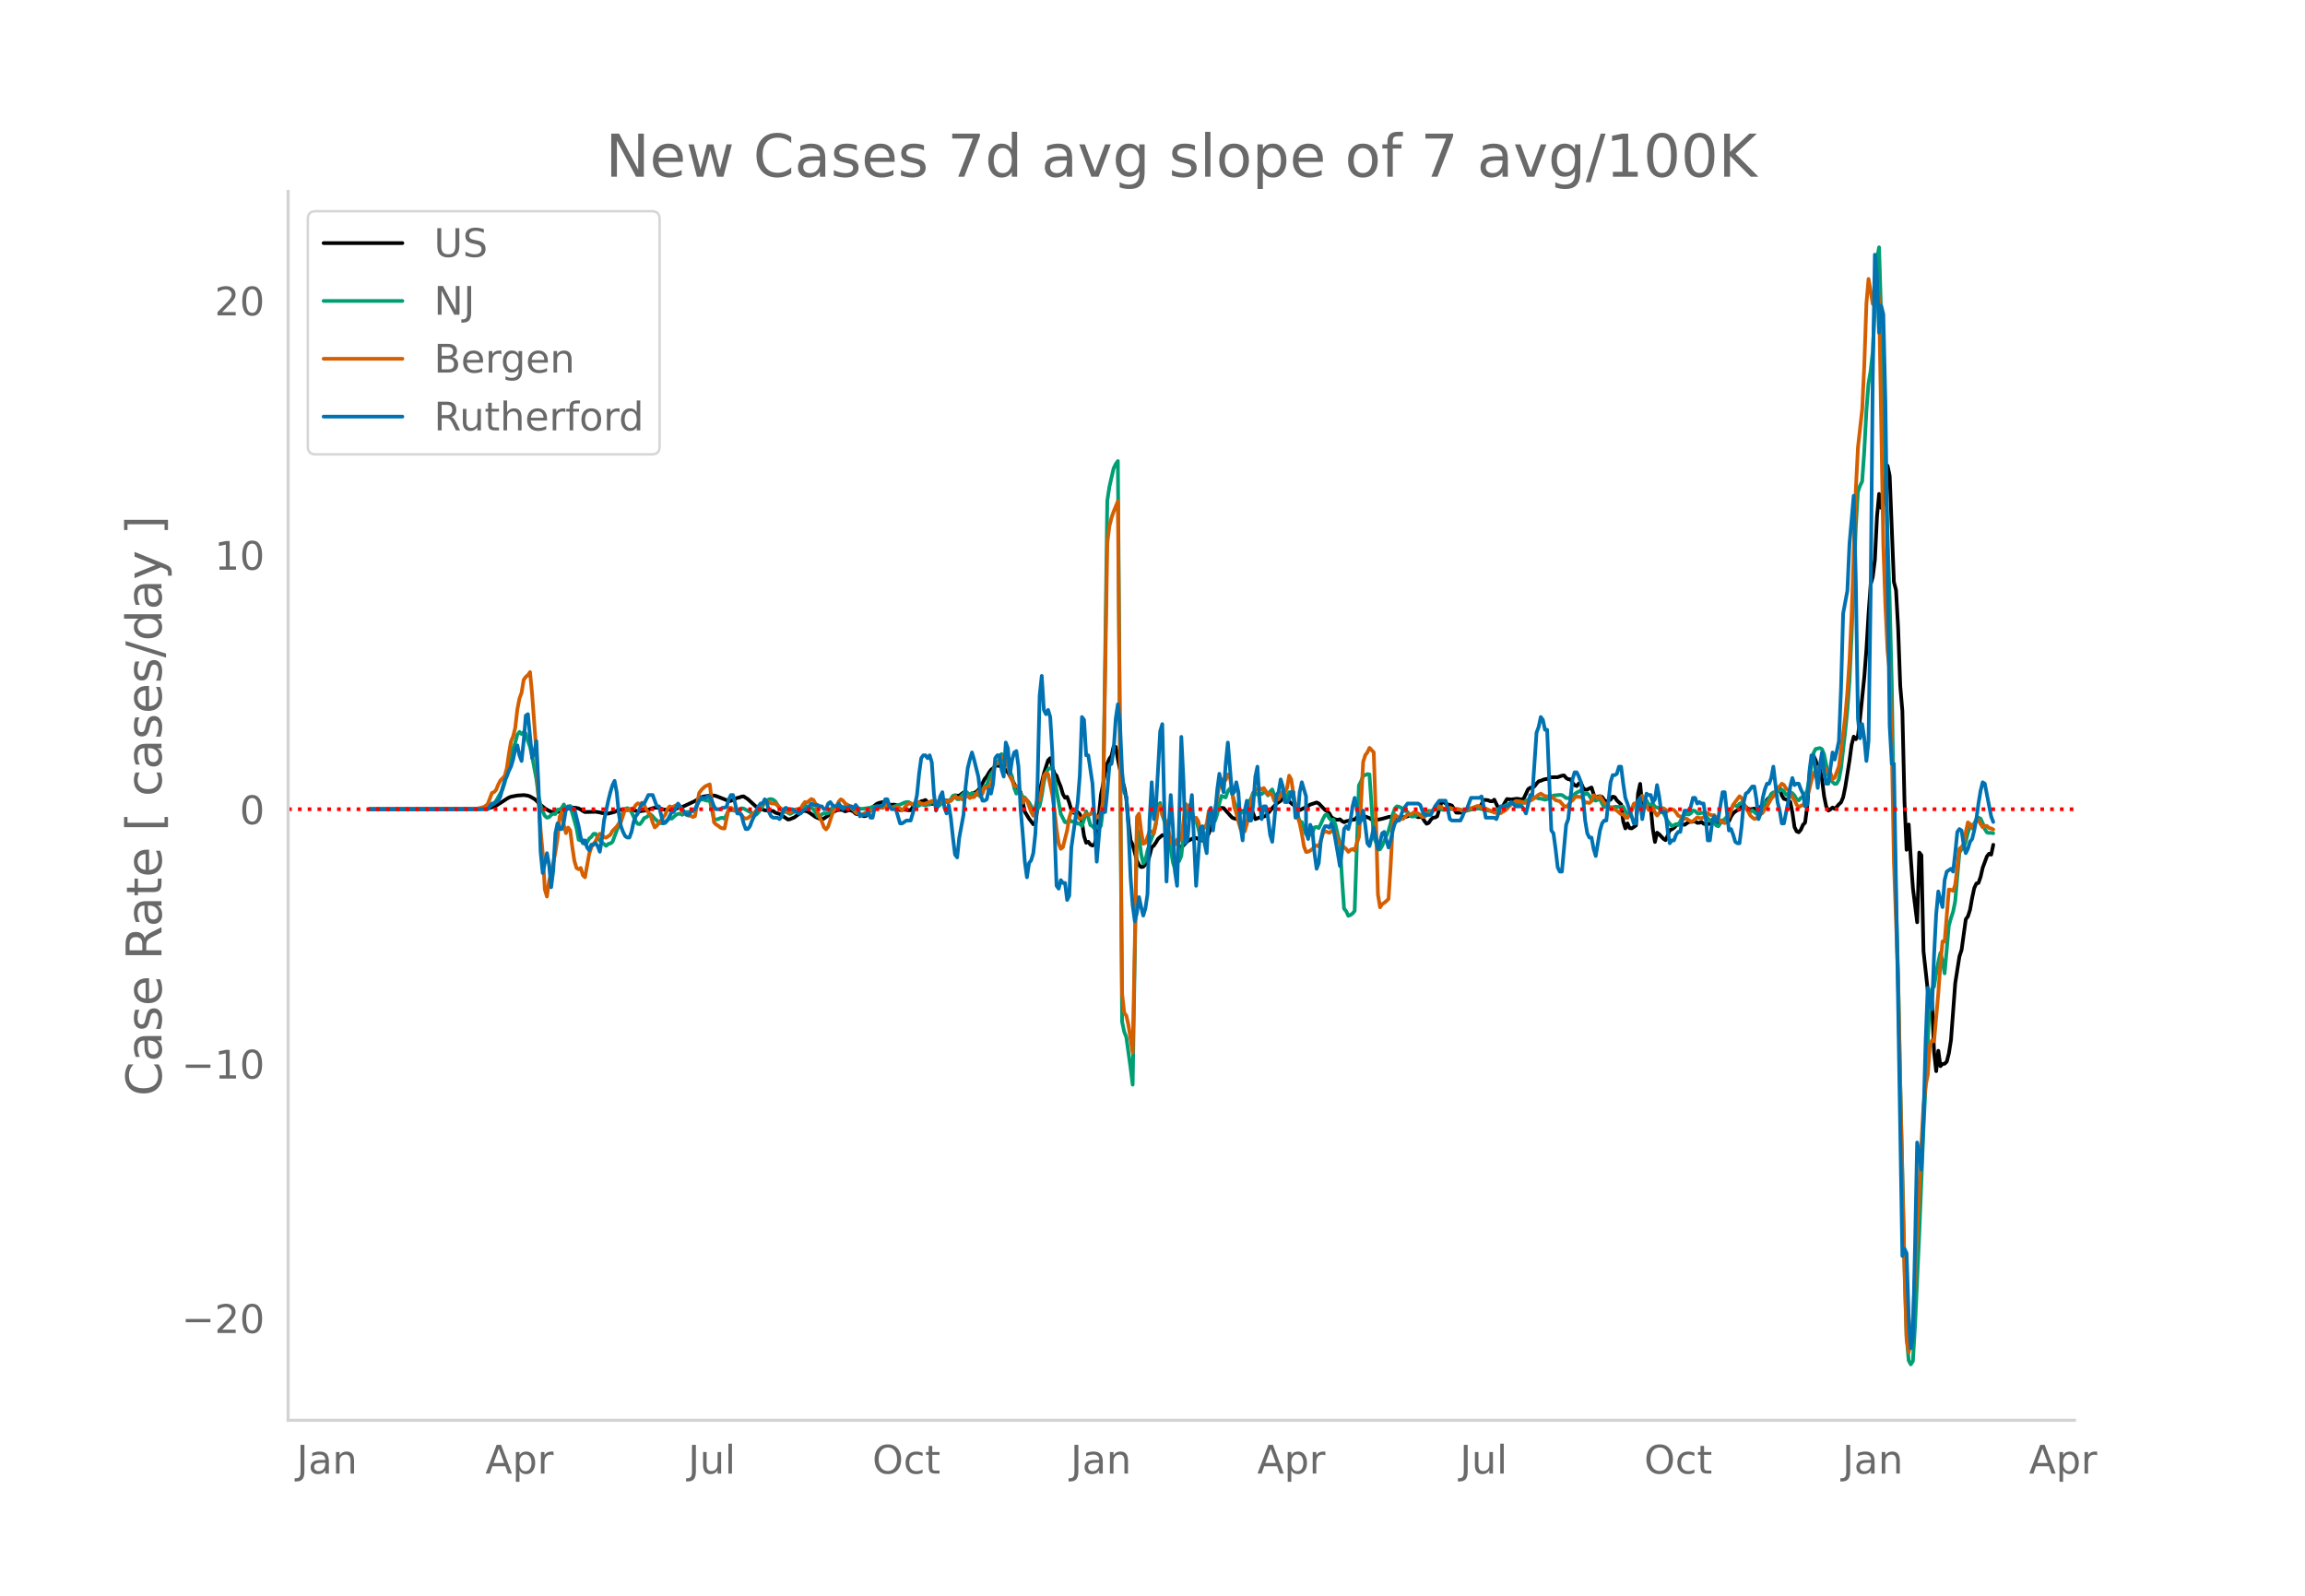 <svg height="864" viewBox="0 0 936 648" width="1248" xmlns="http://www.w3.org/2000/svg" xmlns:xlink="http://www.w3.org/1999/xlink"><defs><style>*{stroke-linecap:butt;stroke-linejoin:round}</style></defs><g id="figure_1"><path d="M0 648h936V0H0z" style="fill:#fff" id="patch_1"/><g id="axes_1"><path d="M117 576.72h725.4V77.76H117z" style="fill:none" id="patch_2"/><path clip-path="url(#pe1b847d45a)" d="m149.973 328.59 44.65-.123 3.435-.199 1.717-.423 1.718-.72 2.576-1.628 1.717-1.133.859-.494.858-.348 1.718-.327.858-.165 1.718-.094.858-.089 1.718.253.858.316 1.718.989.858.693.859 1.003 2.576 2.159 1.717.992.859.36 1.717.203.859-.11.859-.297 1.717-.285.859-.4 1.717-.934 2.576.286.859.213.858.437.859.608.859.416 4.293-.12 1.717.26.859.268 1.717.172.859.03 1.717-.436.859-.254.859-.42 1.717-.45.858-.179 3.435.142 2.576.737.859-.038.858-.184 1.718-.231 2.576-.866.858-.184.86-.045.858.149 1.717.625.859.073.858-.132 1.718.275 1.717-.46.859-.44.858-.257.86-.103 4.292-2.01.86-.405 2.575-1.52.859-.304 2.576-.36.858-.094.86.058.858.18 5.152 2.046.858-.08 1.718-.802.858-.394.86-.168.858-.349.858-.1 1.718 1.122 4.293 3.923.859-.08 1.717.69.859.028.858.199 1.718.069.858.684 1.718.514 3.434 2.256.859-.156 1.717-.706 3.435-2.555.859-.108.858.223.859.43 2.576 1.844 1.717.75.859.15.859-.292 3.434-2.41 1.718-.947 1.717-.2.859.202.858.449 1.718-.49.858.207.859.383.859.88.858.2.859-.15.859.616.858.35.859-.193.859-.958.858-1.555.859-.977 1.717-1.351.859-.377 1.717-.37.859.185.859.506.858.354.859.095.859-.082.858.125.859 1.212.859.884.858-.204.859.014 1.717.253.859-.033 1.717-2.408.859-.106 1.717-1.103.859-.166.859-.345 1.717 1.753.859-.264.858.164 1.718-.273.858.301 1.718-1.66.858.25.859.053.859-.133.858-.9.859-1.074 1.717.004 1.718-1.281.858-.177 1.718 1.22 2.576-1.284.858-.761.859-1.077 1.717-3.383.859-1.021.859-1.49.858-1.217.859-.65.858-.878.86-.228.858.195.858-.072.86.828.858.991.858.766 3.435 6.323 1.717 1.78 1.718 7.973 1.717 2.81 1.717 2.255.86-.078 1.716-13.79.86-2.998.858-3.703 1.717-5.372.859-.87.858 3.51.86 2.687.858.927.858 2.44.86 2.056.858 2.973.858 1.46.86-.371.858 2.36.858 3.016.86 1.03.858.396.858-.62.86.87.858 3.176.858 5.705.86 2.709.858-.42.858 1.177.86.393.858-.615.858-3.21 1.718-16.916.858-4.153.86-4.909.858-3.53.858-1.94.86-1.21.858-3.822.858.232.86 5.063 1.716 8.314.86 2.977.858 4.618.858 9.782.859 7.21.859 1.759 1.717 6.49.859 1.772.858.816.859-.141.859-.902.858-.425 1.718-6.61.858-.669.859-1.247.859-1.48 1.717-1.484.859.181.858.94.859.158 1.717 1.493 1.718.266.858 1.438.859.567 2.576-2.685 2.576-1.27.859.058 1.717.837.859.18.858-.438.859-.651.859-1.824.858-2.606 2.576-6.382.859-.958.859-.392.858.085 2.576 2.896.859.951.859.385.858.18.859-1.093.859-1.706.858-.375.859-.157.859-.54 1.717-.577 1.717 4.535 1.718-.696.858-.03 1.718-.645 2.576-3.067 1.717-1.888 1.717-1.103.859-1.046.859-.699 1.717 2.03 2.576 2.05.859.904.858.512 2.576-1.213 1.718-1.032 2.576-.852.858.402 2.576 2.672.859.474.859.92.858 1.528.859.533.859.387.858.124.859-.201.859.722.858.453.859-.409.859-.14 1.717-.485.859-.05.858-.943.859-.763 2.576.476 1.717.638.859.621.858.385 3.435-.722 2.576-.728 1.717-.201.86.161.858.372.858.098 1.718-.377.858-.079.86-.264 1.716-.67.86.005.858.664.858.379.86-.117.858.242.858 1.46.86 1.072.858-.356.858-1.268.86-.834.858-.071.858-.48 1.718-5.693.858-.027.86.525.858.392.858.128.86.321 1.716 2.839.86.06.858-.054 1.717-.557 1.717-.787.86-.202 3.434-.316 1.717-3.246.859-.039.858.103.86.38.858.074.858-.664 1.718 3.541.858-.513.859-.333 1.717-2.95 1.718.185 1.717-.238.859-.057 1.717.318.859-.55 1.717-3.638.859-.59.858-.186.859-.367.859-1.146.858-.932.859-.217.859-.388.858-.249.859-.103.859-.431.858-.256 2.576-.034 1.718-.604.858-.114.859 1.037.859.51.858.035.859 1.4.859 1.006.858.326.859-1.056.859-.28.858 2.05.859.799.859-.08.858-.483.859-.35.859 2.735.858 1.62.859-.673.859-.137.858.287.859 1.272.859.607 1.717-.777.859-1.217.858.204.859 1.31 1.717 1.613.859 6.97.859 2.79.858-2.055.859 1.925.859.121 1.717-1.166.859-12.988.858-3.925.859 8.882.859-.073 1.717.406.859.268.858 8.984.859 5.115.859-3.758.858.643 1.718 1.84.858.545.859-1.844.859-2.235.858-.315.859-.613.859-.901.858-.704.859-.21.859.366.858.219 1.718-1.144 1.717-.131.859-.195.858.685.859-.026.859-.349.858.722.859.23 1.717-.212.859-1.583.859-.21.858 1.33 2.576-.788.859.131.859.61.858-.54.859-1.91.859-1.257.858-.77.859-.513.859-.326.858-1.359.859-.683.858 1.023.86.802.858.184 1.717-.287.859.504.858.02.86-1.3.858-.273.858-.615.86-1.974.858-.811 1.717-1.296.859-.082.858-2.095.86-.542.858 3.118.858 1.399.86.181 1.716 1.03.86 4.332.858 5.894.858 1.75.86.36.858-1.026.858-1.971.86-.903.858-6.461.858-11.47.86-7.057.858-2.18.858 1.87.86 2.83.858.69.858 4.265.86 6.84.858 4.18.858 1.578.86-.497.858-.722.858.493.86-.788.858-1.037.858-.783.86-2.07.858-4.14 1.717-10.8.859-6.368.858-3.302.86 1.058.858-1.332.858-7.122 1.718-16.856.858-11.174.86-14.48.858-11.847.858-3.17.859-6.888.859-17.624.858-9.108.859 5.655.859-1.455.858-11.994.859-3.669.859 4.13 1.717 43.086.859 3.3.858 15.558.859 23.403.859 10.098.858 36.718.859 19.672.859-10.275.858 13.998.859 11.963 1.717 13.734.859-28.303.859 1.09.858 38.973 1.718 15.868.858 5.498.859-1.075.859 20.792.858 7.625.859-8.273.859 6.242.858-.878.859-.102.859-.854.858-3.408.859-5.433 1.717-23.012 1.718-10.91.858-2.582 1.718-12.477.858-1.167.859-2.65.859-4.856.858-3.984.859-1.855.859-.225.858-2.498.859-3.697 1.717-4.609.859-1.07.859.388.858-4.006h0" style="fill:none;stroke:#000;stroke-linecap:round;stroke-width:1.5" id="line2d_1"/><path clip-path="url(#pe1b847d45a)" d="m149.973 328.589 43.792-.08 2.576-.205 1.717-.451 2.576-1.626.859-1.097 2.576-4.522.858-2.708 1.718-7.837 1.717-6.136.859-2.324.858-3.268.859-1.138.859.874.858-.758.859.586.859 3.027.858 2.312.859 3.955 1.717 9.117.859 6.76.859 4.032.858 2.358.859 1.825.859.747.858-.196.859-.92.859-.462.858.095.859-1.763.859-.058.858-.61.859-1.457.859 1.652 1.717-1.053 1.717 5.998.859 3.08.859 4.647.858.355.859-.119.859 1.538.858-.721.859-1.542.859-.627.858-1.248.859-.051 1.717 2.77 2.576 2.135.859-.799.859-.17.858-.652 2.576-6.783.859-3.265.858-1.874.86-1.417.858-.37.858.41.86 1.248 1.716 3.686.86 1.075.858.094.858-1.085.86-1.376.858-.337.858-.664.86-.52.858.781.858 1.002.86.701.858 1.115 1.717-.017.859-.1.858-1.307.86-.591.858.17 1.717-1.497.859-.452.858-.062.86.444 1.716-1.112.86-.048 1.716-.383.86-.15 1.716-4.453 1.718-.041.858.314.86.183.858-.358 1.717 8.002 1.717-.19.86-.428.858-.116.858.375 1.718-3.466 1.717.048.859.23.858-.178 1.718-.877.858.106 4.294 2.3.858.198.859-.882.859-1.227 1.717-2.9.859-.715.858-.518.859-.105.859.276.858.677 1.718 2.715.858.915.859.592.859-.03 1.717.917 2.576-1.341 1.717-.875.859-.774.859-.535.858.526.859.349.859.167.858.528.859 1.284.859 1.576.858.177.859-.957.859-.386.858.068.859-.156.859-.961.858-1.319.859.099.859.502 2.576-.83.858-.022.859.134.859-.213.858-.039 1.718.577 1.717.247.859.108 3.434-.49.859-.298 1.717-.269.859.148.859-.07.858-.267.859.134 1.717.48.859.121 2.576-1.055.859-.176 1.717-.783.859-.22.858-.047.859.486.859.631.858.086.859.422.859-.16.858-.673.859.412.859.098 1.717-.468.859-.968.858.454.859 1.413.859.032.858-.655.859-1.381.859-.482.858.828.859-.212.859-.96.858-1.417.859-.28.859 1.625.858.048.859-1.434.859-.885.858-1.06 1.718 1.882.858-1.054 1.718.835.858-.187.859.857.859-1.945.858-2.422.859-.23.859-2.747.858-1.928.859-1.148.858-2.574.86-.43 1.716-3.909.86 2.65.858 1.587.858.561 1.718 4.378.858 4.665.86 2.247.858-1.425.858 1.168.86 1.641.858.189.858 1.119.86.88.858 1.558.858 1.983 1.718-.7.858-1.338.86-4.14.858-5.588.858-3.66.86-1.547.858-.54.858.092.86 4.241 2.575 14.32 1.717 3.346.86.135.858-1.266.858.838.86.08.858-.041.858.849.86-.02.858.968.858-2.65.86-3.293.858 2.397.858 3.175.86.455.858.928.858-.883.86.926.858-1.164.858-7.013 1.718-124.98.858-5.67 1.718-7.46.858-1.741.86-1.204 1.716 227.705.86 4.027.858 2.229 1.717 12.383.859 6.881 1.717-104.171.859 3.259.858 7.265.859 3.758.859-1.249.858-3.806.859-2.872 1.717-4.51.859-4.215.859-6.757.858-1.101.859 4.917.859 2.419.858 3.196.859 4.326.859 3.59.858 5.576.859 2.889.859-2.537.858-.834.859-2.05 1.717-15.42.859-3.662.859-1.51 1.717 5.42.859.632.858 3.194.859 3.64.859 1.112.858.375.859-2.256.859-5.225.858-2.188.859 1.497.859.06.858-2.597.859-4.325.859-3.124.858.386.859.255.859-2.576.858-1.048.859 1.988.859 3.162.858 2.254.859 1.782.859.673.858-.257.859-.61.859-2.008 1.717-2.926.859-2.385.858-.124.859.941.859-.581.858.362.859-.659.859-.041.858 1.243.859-1.553.859-.88.858 2.3.859.184.859.302.858-.064.859-1.757.859 1.039.858 1.457.859-2.35.859.101 1.717 4.99.859 3.834.858 2.956.859.273 1.717 4.92.859-.13.859.398.858-.86.859-2.182.859-.18.858.461.859-1.645.859-2.009.858-1.596.859-.283.859 1.537.858.91.859-.374.859 2.384.858 3.794.859 3.18.859 14.374.858 12.455.859 1.04.859 1.868.858-.323.859-.611.859-1.073 1.717-50.92.859-1.635.858-2.299.859-.287.859-.406.858.128 1.717 25.308.86 2.117.858 3.103.858-.109.86-1.401 2.575-6.046.859-3 .858-3.702.86-2.481.858-.842.858.193.86.403.858.928 1.717.776.859 1.205.858.676.86-.069.858-.301.858-.434 1.718.08.858-.555.86-.758.858-.29.858.078.86-.218 1.716-.603.86-.152 1.716.516 1.718-.09.858-.243.86-.027.858.182 1.717-.102 2.576.647.859-.028 1.717-.463 2.576-.487.859.057 1.717.423 1.717.377 1.718.284.858-.119 4.294-2.01.858-.555.859-.322 1.717-.008 1.718-.256.858.069.859-.064 1.717-.92 1.718-1.064 1.717-.276.859.056.858.29.859.064 1.717.439.859-.206.859-.37 1.717-1.124 2.576-.26.859.066.858.551.859.685.859.035.858-.206.859-.32.859-1.114.858-.632 1.718-.783 1.717 1.512.859-.449.858.989.859 1.614.859.062.858.33 1.718-.709.858 1.875.859 1.498.859-.482 1.717.49.859.037.858-.225 1.718.028 1.717-.03.859 1.764.858 1.187.859-.267.859-1.147.858-2.039.859-.238.859.688.858-3.096.859-1.21.859 1.61.858.166.859 1.585.859.224.858-.49.859 1.273.859.306.858.184.859 1.545.859.435 1.717 3.301 1.717 2.113 1.718-.84.858.398.859-1.463.859-2.01.858-.698.859-.292.859.152.858-.501.859-1.129.859.205.858.883.859.172.859-.324.858.15 2.576 3.066.859.487.859.348.858 1.106.859.329.859-1.265.858-1.036.859-.584.859-.939.858-1.19 1.718-3.503.858.067.859.38.859-1.114.858-.283 1.717 1.73.86 1.344.858.568.858-.667 1.718 1.422.858-.783.86-.995 1.716-2.668.86-.497.858-1.336.858-1.832.86-.599.858.005 2.576-1.095.858.65.86 1.429.858-.353.858-.684.86.383.858.931.858 1.523.86.48.858-1.049.858-.269.86-.51.858-2.318.858-4.328.86-5.99.858-4.739.858-1.673 1.718-.375.858.434.86 2.107 1.716 8.407.86 2.064 1.716 1.544.86-.133.858-1.644.858-4.51 1.718-15.08.858-8.516.86-11.673.858-18.37 1.717-44.27.859-14.36.858-2.53.86-1.738.858-12.216.858-16.383.86-11.147.858-5.118.858-7.776.859-17.627.859-20.192.858-4.611.859 28.15.859 35.615 2.576 78.813.858 34.753.859 51.516.859 36.2.858 30.584.859 43.009 1.717 73.229.859 30.112.859 10.009.858 1.61.859-1.33.859-14.279 1.717-37.132 1.717-42.834 2.576-52.673.859-4.298.859-.825.858-5.447.859-4.487.859-3.783.858 3.317.859 4.988 1.717-19.338.859-3.044.859-2.608.858-4.235 1.718-19.876.858-1.234.859-.664.859-2.47.858-3.611.859-2.488.859-.523.858-.767.859-1.634.859-.732.858.387.859 1.816.859 2.414.858 1.364.859.23.859-.053.858.175h0" style="fill:none;stroke:#009e73;stroke-linecap:round;stroke-width:1.5" id="line2d_2"/><path clip-path="url(#pe1b847d45a)" d="m149.973 328.589 40.357-.102 3.435-.124 2.576-.622.858-.52.859-.69 1.717-4.546.859-.34.859-.972.858-2.137.859-1.617 1.717-1.775.859-3.098.859-5.88.858-5.078.859-2.035.859-3.438.858-7.508.859-4.444.859-2.363.858-5.225.859-1.22.859-.69.858-1.244.859 9.068 1.717 23.396.859 18.896.859 12.687.858 9.385.859 14.814.859 2.894.858-6.253.859-3.155 1.717-8.616.859-5.541.859-8.809.858-1.979.859 5.236.859 3.38.858-2.26.859 1.062.859 6.785.858 5.722.859 2.85.859.497.858-.51.859 2.94.859.826 1.717-9.543.859-2.59.858-1.402.859-1.108.859-1.764.858-1.267.859.294.859 1.154.858.135 1.718-1.142.858-1.583 1.718-1.741.858-1.267.859-.599 1.717-5.27.859.589 1.717-.792.859.011.858-1.424.86-.702.858.283.858-.554.86.984.858 1.832 1.717 2.34.859 2.873.858 2.012.86-.712 3.434-4.523.858-2.16.86-1.153.858.328.858-.294.86-.475.858-.25.858 1.177.86 1.911.858.294.858.464.86.655.858-.01.858.52.86-.329 1.716-9.487.86-1.13.858-.894.858-.69 1.718-.723.858 7.067.86 8.322.858.916.858.498.86.746.858.317.858.034 1.718-8.311.858-.09 1.718 1.062.858-.034.86.588.858 1.402.858.995.86.396.858-.215 2.576-2.08 1.717-2.205 1.717-1.776.859-.248 1.717-.25.859.566 1.717.147 3.435 2.951.859-.067.858.497.859.26.859-.746.858-.52 1.718-.192.858-.272.859-1.47.859-1.108.858.158 1.718-1.39.858.373.859 1.537.859 3.257.858 2.522.859 1.47.859 2.307.858.87.859-1.142 1.717-5.303 1.718-3.03.858-1.866.859-.882.859.531.858 1.142 1.718.973.858.972.859.712.859 1.03.858.486.859.113.859.35 1.717-1.097.859-.203.858-.328.859-.136 1.717-1.006 1.718-.113.858.079 1.718-1.572 1.717 1.606.859.18.858-.203.859-.362 1.717 1.357.859-.972.859-1.154.858-.599h.859l.859.204 1.717-.973.859.249.858.407.859.215.859-.17 1.717-.644.859-.373.858-.113.859.101.859.441.858.159.859-.679h.859l.858.17.859-.192.859.09.858-1.086.859-.814.859.656.858-.045.859.362.859.588.858-1.55.859-.124.859.86.858-.419.859.034.859-1.447.858-.95.859 2.035.859-1.153.858-2.578.859.407.859-.6.858-.904.859-3.585.858-5.314 1.718.214.858-2.34.86-.328.858.35.858 2.986.86 4.738.858 1.662.858 2.114.86.362.858-.147.858 3.856.86 2.895.858-1.787.858.803 1.718 4.693.858 1.572.86-3.732.858-2.996.858.339.86-4.467.858-5.45.858-1.12.86.555 1.716 8.333.86 6.287.858 7.701.858 5.688.86 2.284.858-.667 1.717-6.807.859-5.157.858-2.748.86.215.858.362.858 1.911.86.837.858-.43.858-.983.86-.679.858.226.858-.068.86-1.402 1.716 2.397.86.328.858-2.012.858-4.614 1.718-105.072.858-6.728.86-3.37.858-2.521 1.717-4.128 1.717 200.069.86 7.61.858 1.21.858 3.856 1.718 11.115.858-43.942.859-51.823.859-1.29.858 7.113.859 5.145.859-.361 1.717-4.705.859.08.858.802.859-3.742.859-6.536.858-.95.859 3.584.859 1.357.858 2.081 1.718 6.853.858 2.046.859-.237.859-1.923.858.374.859-.69 1.717-14.203.859.814 1.717 4.4.859 2.227.859-1.877.858 1.424.859 3.642.859-.419.858-.554.859-1.583.859-5.349.858-.463.859 2.34.859-2.532 1.717-9.85.859-2.25.858.34.859-.057.859-2.284.858 1.051.859 5.507.859 6.49.858 2.658.859 3.528.859 2.827.858 1.063.859.011.859-2.996.858-4.998.859-4.116.859-3.053.858-1.685 1.718-.69.858.543.859-.588 1.717 2.635.859-.464.859.667.858 2.375 1.718-.679.858-1.3.859-1.934.859.419.858-1.73.859-5.01.859 1.56.858 5.87.859 5.02.859 4.263.858 2.703.859 4.127.859 5.145.858 2.307.859-.113.859-.475.858-.633.859-.995.859-.441.858.407.859-2.352.859-2.963.858-.916 1.718.69.858-.577.859-1.085.859 2.035.858 2.906 1.718 1.674.858.893.859.724.859 1.176.858-.803.859-.373.859.588.858-2.93.859-2.498.859-13.66.858-16.849.859-2.747.859-1.142.858-1.81 1.717 1.798.86 25.567.858 32.17.858 5.191.86-1.278.858-.554.858-.712.86-.86.858-13.365.858-16.94.86-3.855.858.633.858.803.86.316.858-.17 1.717-1.763.859.034.858-.215.86-.633.858-.023.858.52.86.78.858.611.858-.068 1.718-1.413 1.717-1.018 1.717-1.436.86-.464.858.407.858.566.86.045 1.716-.34 1.718.623 1.717-.102.859.283.858.43.86.112 1.716-.938.86-.226 2.575-.939.859.057.858.588.86.361.858.08 3.434 1.617.86.124.858-.011.858.113 1.718-1.063.858-.656.859-1.086.859-.735.858-.588.859-.735.859-.056 1.717.283.859.497.858-.034.859-.543.859-.327.858-.453 2.576-2.013.859-.418 1.717 1.04.859.023.859.26.858.113.859.317.859.893 1.717.452 1.717 1.945.859.283.859-.69.858-1.345.859-.566.859-1.063.858-.486.859.158.859-.067.858.859.859 1.606.859-.17.858.226.859-.724.859-2.442 1.717 1.199.859-.803 1.717 2.77.859.464.858 1.685 1.718-.25.858.702.859.509 1.717 1.504.859-.034.859 1.232.858.25.859-1.37 1.717-4.364.859-.384.859.746.858-2.454.859-1.13.859 2.227 1.717 3.505h.859l.858-.848.859 1.9.859 1.21.858-1.086 1.718-1.888 1.717 1.176.859-.577.858-.147.859.272.859 1.029.858 1.3.859.317.859.644.858.306.859-.068.859.644.858.498.859-.125 1.717-1.571.859.294.859.09.858-.396 1.718-1.673.858.588.859.328.859-.125.858 1.142.859.894.859.079.858.791.859.34.859-.848.858-1.708.859-2.646.859-2.273 2.576-3.426.858.678.859 2.285.858 1.65.86 1.391.858 1.697.858.882.86.622.858-.227.858-1.289.86-.43.858-.576.858-1.617.86-.995 1.716-3.087.86-.961.858-1.923.858-1.526.86-.61.858-1.064.858.52.86 1.504.858.464 1.717 3.143.859.962.858 1.922.86 1.04.858-.565.858-.35.86-1.403 1.716-4.953.86-3.584.858-2.714 1.717-2.782.859-.056.858.124.86-.113.858 1.39 1.717 1.12.859 2.443.858-.532 1.718-4.636.858-6.287 1.718-13.999.858-9.883.86-12.914.858-18.25 1.717-51.236.859-16.962 1.717-15.355.859-18.229.858-24.809.86-9.985 1.716 10.155.859-2.59.859-8.695.858 10.765 1.718 98.456.858 24.968.859 18.002.859 8.48.858 29.955.859 47.176 1.717 47.956.859 42.834 1.717 75.231.859 27.84.859 5.28.858-3.754.859-10.007 3.435-70.402.858-15.978.859-8.006.859-4.365.858-12.02.859-2.092.859.362 1.717-19.483.859-11.964.858-9.114.859.068 1.717-21.135.859.159.859.396.858-2.432 1.718-14.666.858-.69.859-1.142.859-4.885.858-3.991.859.7.859 1.765.858-1.55.859-1.99.859.068.858 1.674.859 1.3.859-.588.858.068.859.882.859.124.858.43h0" style="fill:none;stroke:#d55e00;stroke-linecap:round;stroke-width:1.5" id="line2d_3"/><path clip-path="url(#pe1b847d45a)" d="M149.973 328.589h48.085l1.717-2.304h.859l1.717-1.152.859-1.728.859-3.455.858-2.88.859-1.727.859-2.304.858-1.728.859-2.88.859-4.031.858-1.728.859 4.032.859 2.303.858-8.063.859-10.366.859-.576 1.717 17.854.859-2.304.858-4.608.859 17.854.859 27.069.858 8.638 1.718-8.063.858 4.608.859 9.215.859-6.911.858-14.974.859-4.032.859 2.304h.858l.859-2.88.859-5.183.858-1.152.859 1.152.859-.576.858.576 1.718 6.91.858 4.608.859 2.304.859-1.152.858 2.88.859 1.152.859-2.304h.858l.859-.576.859 1.152.858 2.304.859-5.184.859-7.487 1.717-8.063.859-3.455.858-2.88.859-1.728.859 4.608.858 8.639.859 5.183.858 2.304.86 1.727.858.576h.858l.86-2.303.858-4.032.858-2.304.86-1.151.858-2.304.858-1.728h.86l1.716-3.455h1.718l1.717 4.607h.859l1.717 6.911 1.717-1.152 1.718-3.455h.858l1.718-3.456 3.434 4.607h.86l.858-1.151 1.717-1.152 1.717-3.456.86-1.152h1.716l.86-.576h.858l.858 1.728.86 2.304.858 1.152h1.717l.859-.576h.858l.86-.576.858-2.88.858-1.727h.86l.858 3.455.858 4.032h.86l.858.575.858 3.456.86 2.304h.858l.858-1.152.86-2.304 1.716-3.455.859-2.304.859-1.152h.858l.859-1.728.859 1.152.858 4.032.859 1.727.859.576h1.717l.859.576.858-1.152.859-2.88.859-.575.858.576h1.718l2.576 1.728h.858l.859-1.152.859-.576h.858l1.718-2.304.858.576h1.718l.858.576h.859l.859 1.152h.858l.859-2.304.859-.576.858 1.152.859.576h.859l.858-1.152 1.718 2.304.858-.576h.859l.859-.576h.858l.859 1.152.859-1.728.858 1.152.859 3.455.859-.576h1.717l.859-1.151.858 2.303h.859l.859-4.031.858-.576h1.718l.858-.576.859-2.304h.859l.858 2.88.859 1.152h1.717l1.718 5.759h.858l1.718-1.152h1.717l.859-2.88.858-3.455.859-4.031.859-8.64.858-6.334.859-1.152h.859l.858 1.152.859-1.152.859 2.88.858 12.67.859 6.91.859-2.303.858-3.456.859-1.727.859 6.335.858 2.304.859-3.456.859 5.183.858 8.063.859 6.911.859 1.152.858-8.063 1.718-9.215.858-11.518.859-7.487.859-3.456.858-2.88.859 2.88 1.717 6.912.859 6.91.859 2.88h.858l.859-.576.859-4.031.858 1.728.859-4.032.858-10.366.86-1.152h.858l.858 5.759.86 2.88.858-13.823.858 2.304.86 10.367.858-5.76.858-2.88.86-.575.858 6.335.858 17.278.86 9.79.858 11.519.858 6.335.86-5.76.858-1.15.858-2.88.86-8.063.858-20.158.858-35.707.86-8.063.858 13.822.858 1.728.86-1.728.858 2.88.858 14.398.86 30.524.858 23.613.858 1.152.86-3.456.858 1.152h.858l.86 6.91.858-1.727.858-19.581 2.576-18.43.86-10.942.858-23.613.858 1.152.86 14.398h.858l1.717 11.518 1.717 31.676 1.718-20.157h1.717l.859-8.64.858-10.366.86-.576.858-5.759.858-12.67.86-5.76.858 8.063.858 19.582.86 8.063.858 1.727.858 13.247.859 19.581.859 11.519.858 6.335.859-3.456.859-6.335.858 4.032.859 3.455.859-2.88.858-5.759.859-30.524.859-14.974.858 14.974.859-5.183 1.717-30.524.859-2.88.859 35.708.858 28.22.859-21.31.859-13.821.858 12.67.859 18.43.859 5.759.858-27.069.859-33.403.859 17.277.858 25.917.859-1.728.859-10.942.858-6.911 1.718 36.859 1.717-23.613.859-.576.858 6.911.859 4.031.859-15.55.858-2.88.859 9.216.859-6.911.858-9.791.859-6.335.859 4.031.858 3.456.859-11.519.859-8.639 1.717 20.734.859-.576.858-4.032.859 4.032.859 13.822.858 5.76.859-12.095.859-4.032.858 8.063h.859l.859-6.335.858-11.518.859-4.032.859 13.822.858 7.487.859-5.183h.859l.858 4.607.859 6.911.859 2.88.858-8.639.859-10.366.859-1.152.858-5.184.859 2.88.859 6.335h.858l.859-1.152.859-2.88h.858l.859 10.367.859-.576.858-9.79.859-4.032 1.717 5.76v14.398l.859 2.88.859-5.76.858 2.304.859 9.214.859 6.336.858-2.304.859-9.215.859-4.031.858-1.728h.859l.859.576.858-1.728.859 2.304 1.717 9.79.859 5.184.859-5.76.858-9.214.859-1.152.859 1.152.858-3.456.859-5.76.859-3.455.858 4.032.859 6.335.859-1.152.858-4.031.859 5.759.859 7.487.858 1.152.859-3.456.858-4.031.86 4.031.858 4.608.858-2.88.86-3.455.858-.576.858 3.455.86 2.88.858-2.88.858-4.031.86-2.88.858-1.152h.858l1.718-4.607 1.717-2.304h4.293l.86.576.858 2.304.858 1.727h2.576l1.718-3.455 1.717-2.304h2.576l.859 3.456.858 4.031.86.576h3.434l.858-1.728.86-2.303.858-.576 1.717-4.608h3.435l.858-.576.86 4.032.858 4.607h3.434l.86.576.858-2.303.858-2.88h2.576l.859-.576.859-1.152.858.576.859 1.152h2.576l.859 1.152.858 1.728.859-3.456.859-4.031h.858l1.718-25.341.858-2.304.859-4.031.859 1.152.858 4.031h.859l1.717 40.89.859 1.153.859 6.335.858 7.487.859 1.727h.859l1.717-19.005.859-2.304 1.717-16.126.859-2.88h.858l.859 1.729.859 2.303.858 6.335.859 9.215.859 5.184.858 1.727h.859l.859 4.608.858 2.88 1.718-10.367.858-2.88.859-1.152h.859l1.717-15.55.859-2.88h.858l.859-.575.859-2.88h.858l.859 6.911.859 5.76.858 2.303.859 2.88.859 2.303.858 2.88h.859l.859-9.215.858-1.152.859 8.64 1.717-10.367.859.576h.859l.858 2.88.859-1.153.859-5.759.858 4.607.859 6.336h1.717l.859 7.487.859 5.183.858-1.152h.859l.859-2.304.858-1.151h.859l.859-5.184.858-3.455h1.718l.858-1.728.859-3.456h.859l.858 2.304.859-.576.859.576h.858l.859 5.76.859 9.214h.858l.859-6.911.859-2.88.858 2.304.859-1.728 1.717-10.366h.859l1.717 15.55.859-.576.859 2.303.858 2.88.859.576h.859l.858-6.911.859-9.79.858-3.456.86-.576 1.716-2.304h.86l.858 5.183.858 8.063.86-2.303.858-6.336.858-3.455.86-2.304h.858l.858-2.304.86-4.607 1.716 14.398.86 3.456.858 5.183h.858l1.718-8.639.858-6.335.86-3.456.858 2.88.858-.576h.86l.858 2.304.858 1.728.86 5.183.858-.576.858-13.246.86-6.911h.858l1.717 13.246.859-9.215.858-5.183.86 8.063.858 4.607h.858l1.718-12.67.858 2.88.86-3.456.858-4.032.858-21.309.86-30.524 1.716-9.214.86-19.006 1.716-19.581.86 34.555.858 55.865.858 8.063.86-5.76.858 5.76.858 9.214.86-8.063.858-59.32.858-88.116.859-50.105.859 8.638.858 23.037.859-10.942.859 3.455.858 36.284 1.718 130.734.858 15.55h.859l1.717 97.331 1.718 102.515.858-2.88.859 1.728.859 25.917.858 12.67.859-4.607.859-36.86.858-42.042.859 4.607.859 6.335.858-20.733.859-31.1.859-21.885.858 6.911.859 1.728.859-21.885.858-16.702.859-9.215.859 3.456.858 2.88.859-10.943.859-3.456 1.717-1.151.859 1.151.858-7.487.859-8.638.859-1.152.858.576.859 5.759.859 3.455.858-1.727.859-2.88.859-1.152.858-3.455.859-4.608.859-6.335.858-5.183.859-3.456.859.576 2.576 13.246.858 2.304h0" style="fill:none;stroke:#0072b2;stroke-linecap:round;stroke-width:1.5" id="line2d_4"/><path clip-path="url(#pe1b847d45a)" d="M117 328.589h725.4" style="fill:none;stroke:red;stroke-dasharray:1.5,2.475;stroke-dashoffset:0;stroke-width:1.5" id="line2d_5"/><path d="M117 576.72V77.76" style="fill:none;stroke:#d3d3d3;stroke-linecap:square;stroke-linejoin:miter;stroke-width:1.25" id="patch_3"/><path d="M117 576.72h725.4" style="fill:none;stroke:#d3d3d3;stroke-linecap:square;stroke-linejoin:miter;stroke-width:1.25" id="patch_4"/><g id="matplotlib.axis_1"><g id="xtick_1"><g style="fill:#696969" transform="matrix(.16 0 0 -.16 120.467 598.378)" id="text_1"><defs><path d="M9.813 72.906h9.859V5.078q0-13.187-5-19.14-5-5.954-16.094-5.954h-3.75v8.297h3.078q6.531 0 9.219 3.672Q9.813-4.39 9.813 5.078z" id="DejaVuSans-74"/><path d="M34.281 27.484q-10.89 0-15.093-2.484-4.204-2.484-4.204-8.5 0-4.781 3.157-7.594 3.156-2.797 8.562-2.797 7.485 0 12 5.297 4.516 5.297 4.516 14.078v2zm17.922 3.72V0H43.22v8.297Q40.14 3.328 35.547.953q-4.594-2.375-11.234-2.375-8.391 0-13.36 4.719Q6 8.016 6 15.922q0 9.219 6.172 13.906 6.187 4.688 18.437 4.688h12.61v.89q0 6.203-4.078 9.594-4.078 3.39-11.453 3.39-4.688 0-9.141-1.124-4.438-1.125-8.531-3.375v8.312q4.921 1.906 9.562 2.844 4.64.953 9.031.953 11.875 0 17.735-6.156 5.86-6.14 5.86-18.64z" id="DejaVuSans-97"/><path d="M54.89 33.016V0h-8.984v32.719q0 7.765-3.031 11.61-3.031 3.858-9.078 3.858-7.281 0-11.484-4.64-4.204-4.625-4.204-12.64V0H9.08v54.688h9.03v-8.5q3.235 4.937 7.594 7.374Q30.078 56 35.797 56q9.422 0 14.25-5.828 4.844-5.828 4.844-17.156z" id="DejaVuSans-110"/></defs><use xlink:href="#DejaVuSans-74"/><use x="29.492" xlink:href="#DejaVuSans-97"/><use x="90.771" xlink:href="#DejaVuSans-110"/></g></g><g id="xtick_2"><g style="fill:#696969" transform="matrix(.16 0 0 -.16 197.098 598.378)" id="text_2"><defs><path d="M34.188 63.188 20.797 26.906h26.812zm-5.579 9.718h11.188L67.578 0h-10.25l-6.64 18.703h-32.86L11.188 0H.78z" id="DejaVuSans-65"/><path d="M18.11 8.203v-29H9.077v75.484h9.031v-8.296q2.844 4.875 7.157 7.234Q29.594 56 35.594 56q9.968 0 16.187-7.906 6.235-7.907 6.235-20.797T51.78 6.484q-6.218-7.906-16.187-7.906-6 0-10.328 2.375-4.313 2.375-7.157 7.25zm30.578 19.094q0 9.906-4.079 15.547-4.078 5.64-11.203 5.64-7.14 0-11.218-5.64-4.079-5.64-4.079-15.547 0-9.906 4.078-15.547 4.079-5.64 11.22-5.64 7.124 0 11.202 5.64t4.078 15.547z" id="DejaVuSans-112"/><path d="M41.11 46.297q-1.516.875-3.297 1.281Q36.03 48 33.89 48q-7.625 0-11.703-4.953-4.079-4.953-4.079-14.234V0H9.08v54.688h9.03v-8.5q2.844 4.984 7.375 7.39Q30.031 56 36.531 56q.922 0 2.047-.125 1.125-.11 2.484-.36z" id="DejaVuSans-114"/></defs><use xlink:href="#DejaVuSans-65"/><use x="68.408" xlink:href="#DejaVuSans-112"/><use x="131.885" xlink:href="#DejaVuSans-114"/></g></g><g id="xtick_3"><g style="fill:#696969" transform="matrix(.16 0 0 -.16 279.424 598.378)" id="text_3"><defs><path d="M8.5 21.578v33.11h8.984V21.922q0-7.766 3.016-11.656 3.031-3.875 9.094-3.875 7.265 0 11.484 4.64 4.234 4.64 4.234 12.656v31h8.985V0h-8.984v8.406Q42.047 3.422 37.718 1q-4.313-2.422-10.032-2.422-9.421 0-14.312 5.86Q8.5 10.296 8.5 21.578zM31.11 56z" id="DejaVuSans-117"/><path d="M9.422 75.984h8.984V0H9.422z" id="DejaVuSans-108"/></defs><use xlink:href="#DejaVuSans-74"/><use x="29.492" xlink:href="#DejaVuSans-117"/><use x="92.871" xlink:href="#DejaVuSans-108"/></g></g><g id="xtick_4"><g style="fill:#696969" transform="matrix(.16 0 0 -.16 354.241 598.378)" id="text_4"><defs><path d="M39.406 66.219q-10.75 0-17.078-8.016-6.312-8-6.312-21.828 0-13.766 6.312-21.781 6.328-8 17.078-8 10.735 0 17.016 8 6.281 8.015 6.281 21.781 0 13.828-6.281 21.828-6.281 8.016-17.016 8.016zm0 8q15.328 0 24.5-10.281 9.188-10.282 9.188-27.563 0-17.234-9.188-27.516-9.172-10.28-24.5-10.28-15.375 0-24.593 10.25-9.204 10.265-9.204 27.546t9.204 27.563q9.218 10.28 24.593 10.28z" id="DejaVuSans-79"/><path d="M48.781 52.594v-8.407q-3.812 2.11-7.64 3.157-3.828 1.047-7.735 1.047-8.75 0-13.593-5.547-4.829-5.532-4.829-15.547 0-10.016 4.829-15.563 4.843-5.53 13.593-5.53 3.907 0 7.735 1.046 3.828 1.047 7.64 3.156V2.094Q45.016.344 40.984-.531q-4.015-.89-8.562-.89-12.36 0-19.64 7.765-7.266 7.765-7.266 20.953 0 13.375 7.343 21.031Q20.22 56 33.016 56q4.14 0 8.093-.86 3.953-.843 7.672-2.546z" id="DejaVuSans-99"/><path d="M18.313 70.219V54.688h18.5v-6.985h-18.5V18.016q0-6.688 1.828-8.594 1.828-1.906 7.453-1.906h9.218V0h-9.218q-10.407 0-14.36 3.875-3.953 3.89-3.953 14.14v29.688H2.687v6.984h6.594V70.22z" id="DejaVuSans-116"/></defs><use xlink:href="#DejaVuSans-79"/><use x="78.711" xlink:href="#DejaVuSans-99"/><use x="133.691" xlink:href="#DejaVuSans-116"/></g></g><g id="xtick_5"><g style="fill:#696969" transform="matrix(.16 0 0 -.16 434.738 598.378)" id="text_5"><use xlink:href="#DejaVuSans-74"/><use x="29.492" xlink:href="#DejaVuSans-97"/><use x="90.771" xlink:href="#DejaVuSans-110"/></g></g><g id="xtick_6"><g style="fill:#696969" transform="matrix(.16 0 0 -.16 510.51 598.378)" id="text_6"><use xlink:href="#DejaVuSans-65"/><use x="68.408" xlink:href="#DejaVuSans-112"/><use x="131.885" xlink:href="#DejaVuSans-114"/></g></g><g id="xtick_7"><g style="fill:#696969" transform="matrix(.16 0 0 -.16 592.837 598.378)" id="text_7"><use xlink:href="#DejaVuSans-74"/><use x="29.492" xlink:href="#DejaVuSans-117"/><use x="92.871" xlink:href="#DejaVuSans-108"/></g></g><g id="xtick_8"><g style="fill:#696969" transform="matrix(.16 0 0 -.16 667.654 598.378)" id="text_8"><use xlink:href="#DejaVuSans-79"/><use x="78.711" xlink:href="#DejaVuSans-99"/><use x="133.691" xlink:href="#DejaVuSans-116"/></g></g><g id="xtick_9"><g style="fill:#696969" transform="matrix(.16 0 0 -.16 748.15 598.378)" id="text_9"><use xlink:href="#DejaVuSans-74"/><use x="29.492" xlink:href="#DejaVuSans-97"/><use x="90.771" xlink:href="#DejaVuSans-110"/></g></g><g id="xtick_10"><g style="fill:#696969" transform="matrix(.16 0 0 -.16 823.923 598.378)" id="text_10"><use xlink:href="#DejaVuSans-65"/><use x="68.408" xlink:href="#DejaVuSans-112"/><use x="131.885" xlink:href="#DejaVuSans-114"/></g></g></g><g id="matplotlib.axis_2"><g id="ytick_1"><g style="fill:#696969" transform="matrix(.16 0 0 -.16 73.733 541.274)" id="text_11"><defs><path d="M10.594 35.5h62.593v-8.297H10.594z" id="DejaVuSans-8722"/><path d="M19.188 8.297h34.421V0H7.33v8.297q5.609 5.812 15.296 15.594 9.703 9.797 12.188 12.64 4.734 5.313 6.609 9 1.89 3.688 1.89 7.25 0 5.813-4.078 9.469-4.078 3.672-10.625 3.672-4.64 0-9.797-1.61-5.14-1.609-11-4.89v9.969Q13.767 71.78 18.938 73q5.188 1.219 9.485 1.219 11.328 0 18.062-5.672 6.735-5.656 6.735-15.125 0-4.5-1.688-8.531-1.672-4.016-6.125-9.485-1.218-1.422-7.765-8.187-6.532-6.766-18.453-18.922z" id="DejaVuSans-50"/><path d="M31.781 66.406q-7.61 0-11.453-7.5Q16.5 51.422 16.5 36.375q0-14.984 3.828-22.484 3.844-7.5 11.453-7.5 7.672 0 11.5 7.5 3.844 7.5 3.844 22.484 0 15.047-3.844 22.531-3.828 7.5-11.5 7.5zm0 7.813q12.266 0 18.735-9.703 6.468-9.688 6.468-28.141 0-18.406-6.468-28.11-6.47-9.687-18.735-9.687-12.25 0-18.718 9.688-6.47 9.703-6.47 28.109 0 18.453 6.47 28.14Q19.53 74.22 31.78 74.22z" id="DejaVuSans-48"/></defs><use xlink:href="#DejaVuSans-8722"/><use x="83.789" xlink:href="#DejaVuSans-50"/><use x="147.412" xlink:href="#DejaVuSans-48"/></g></g><g id="ytick_2"><g style="fill:#696969" transform="matrix(.16 0 0 -.16 73.733 437.97)" id="text_12"><defs><path d="M12.406 8.297h16.11v55.625l-17.532-3.516v8.985l17.438 3.515h9.86V8.296H54.39V0H12.406z" id="DejaVuSans-49"/></defs><use xlink:href="#DejaVuSans-8722"/><use x="83.789" xlink:href="#DejaVuSans-49"/><use x="147.412" xlink:href="#DejaVuSans-48"/></g></g><g id="ytick_3"><use xlink:href="#DejaVuSans-48" style="fill:#696969" transform="matrix(.16 0 0 -.16 97.32 334.668)" id="text_13"/></g><g id="ytick_4"><g style="fill:#696969" transform="matrix(.16 0 0 -.16 87.14 231.364)" id="text_14"><use xlink:href="#DejaVuSans-49"/><use x="63.623" xlink:href="#DejaVuSans-48"/></g></g><g id="ytick_5"><g style="fill:#696969" transform="matrix(.16 0 0 -.16 87.14 128.061)" id="text_15"><use xlink:href="#DejaVuSans-50"/><use x="63.623" xlink:href="#DejaVuSans-48"/></g></g><g style="fill:#696969" transform="matrix(0 -.2 -.2 0 65.573 445.117)" id="text_16"><defs><path d="M64.406 67.281v-10.39q-4.984 4.64-10.625 6.922-5.64 2.296-11.984 2.296-12.5 0-19.14-7.64-6.641-7.64-6.641-22.094 0-14.406 6.64-22.047 6.64-7.64 19.14-7.64 6.345 0 11.985 2.296 5.64 2.297 10.625 6.938V5.609Q59.234 2.094 53.437.33q-5.78-1.75-12.218-1.75-16.563 0-26.094 10.124-9.516 10.14-9.516 27.672 0 17.578 9.516 27.703 9.531 10.14 26.094 10.14 6.531 0 12.312-1.734 5.797-1.734 10.875-5.203z" id="DejaVuSans-67"/><path d="M44.281 53.078v-8.5q-3.797 1.953-7.906 2.922-4.094.984-8.5.984-6.688 0-10.031-2.047-3.344-2.046-3.344-6.156 0-3.125 2.39-4.906 2.391-1.781 9.626-3.39l3.078-.688q9.562-2.047 13.593-5.781 4.032-3.735 4.032-10.422 0-7.625-6.032-12.078-6.03-4.438-16.578-4.438-4.39 0-9.156.86Q10.688.296 5.422 2v9.281q4.984-2.594 9.812-3.89 4.829-1.282 9.579-1.282 6.343 0 9.75 2.172 3.421 2.172 3.421 6.125 0 3.656-2.468 5.61-2.453 1.953-10.813 3.765l-3.125.735q-8.344 1.75-12.062 5.39-3.704 3.64-3.704 9.985 0 7.718 5.47 11.906Q16.75 56 26.811 56q4.97 0 9.36-.734 4.406-.72 8.11-2.188z" id="DejaVuSans-115"/><path d="M56.203 29.594v-4.39H14.891q.593-9.282 5.593-14.142 5-4.859 13.938-4.859 5.172 0 10.031 1.266 4.86 1.265 9.656 3.812v-8.5Q49.266.734 44.187-.344 39.11-1.422 33.892-1.422q-13.094 0-20.735 7.61-7.64 7.625-7.64 20.625 0 13.421 7.25 21.296Q20.016 56 32.328 56q11.031 0 17.453-7.11 6.422-7.093 6.422-19.296zm-8.984 2.64q-.094 7.36-4.125 11.75-4.032 4.407-10.672 4.407-7.516 0-12.031-4.25-4.516-4.25-5.203-11.97z" id="DejaVuSans-101"/><path d="M44.39 34.188q3.172-1.079 6.172-4.594 3-3.516 6.032-9.672L66.609 0H56l-9.313 18.703q-3.624 7.328-7.015 9.719-3.39 2.39-9.25 2.39h-10.75V0h-9.86v72.906h22.266q12.5 0 18.656-5.234 6.157-5.219 6.157-15.766 0-6.89-3.203-11.437-3.204-4.532-9.297-6.282zM19.673 64.797V38.922h12.406q7.125 0 10.766 3.297 3.64 3.297 3.64 9.687 0 6.39-3.64 9.64-3.64 3.25-10.766 3.25z" id="DejaVuSans-82"/><path d="M8.594 75.984h20.703V69H17.578V-6.203h11.719v-6.984H8.594z" id="DejaVuSans-91"/><path d="M25.39 72.906h8.297L8.297-9.28H0z" id="DejaVuSans-47"/><path d="M45.406 46.39v29.594h8.985V0h-8.985v8.203Q42.578 3.328 38.25.953q-4.313-2.375-10.375-2.375-9.906 0-16.14 7.906-6.22 7.922-6.22 20.813 0 12.89 6.22 20.797Q17.968 56 27.874 56q6.063 0 10.375-2.375 4.328-2.36 7.156-7.234zm-30.61-19.093q0-9.906 4.079-15.547 4.078-5.64 11.203-5.64 7.125 0 11.219 5.64 4.11 5.64 4.11 15.547 0 9.906-4.11 15.547-4.094 5.64-11.219 5.64-7.125 0-11.203-5.64-4.078-5.64-4.078-15.547z" id="DejaVuSans-100"/><path d="M32.172-5.078q-3.797-9.766-7.422-12.735-3.61-2.984-9.656-2.984H7.906v7.516h5.282q3.703 0 5.75 1.765Q21-9.766 23.483-3.219l1.61 4.094-22.11 53.813H12.5l17.094-42.766 17.093 42.766h9.516z" id="DejaVuSans-121"/><path d="M30.422 75.984v-89.171H9.719v6.984H21.39V69H9.719v6.984z" id="DejaVuSans-93"/></defs><use xlink:href="#DejaVuSans-67"/><use x="69.824" xlink:href="#DejaVuSans-97"/><use x="131.104" xlink:href="#DejaVuSans-115"/><use x="183.203" xlink:href="#DejaVuSans-101"/><use x="244.727" xlink:href="#DejaVuSans-32"/><use x="276.514" xlink:href="#DejaVuSans-82"/><use x="343.746" xlink:href="#DejaVuSans-97"/><use x="405.025" xlink:href="#DejaVuSans-116"/><use x="444.234" xlink:href="#DejaVuSans-101"/><use x="505.758" xlink:href="#DejaVuSans-32"/><use x="537.545" xlink:href="#DejaVuSans-91"/><use x="576.559" xlink:href="#DejaVuSans-32"/><use x="608.346" xlink:href="#DejaVuSans-99"/><use x="663.326" xlink:href="#DejaVuSans-97"/><use x="724.605" xlink:href="#DejaVuSans-115"/><use x="776.705" xlink:href="#DejaVuSans-101"/><use x="838.229" xlink:href="#DejaVuSans-115"/><use x="890.328" xlink:href="#DejaVuSans-47"/><use x="924.02" xlink:href="#DejaVuSans-100"/><use x="987.496" xlink:href="#DejaVuSans-97"/><use x="1048.775" xlink:href="#DejaVuSans-121"/><use x="1107.955" xlink:href="#DejaVuSans-32"/><use x="1139.742" xlink:href="#DejaVuSans-93"/></g></g><g style="fill:#696969" transform="matrix(.24 0 0 -.24 245.86 71.76)" id="text_17"><defs><path d="M9.813 72.906h13.28l32.329-60.984v60.984h9.562V0h-13.28L19.39 60.984V0H9.813z" id="DejaVuSans-78"/><path d="M4.203 54.688h8.985l11.234-42.672 11.172 42.672h10.593l11.235-42.672 11.187 42.672h8.985L63.28 0H52.688L40.922 44.828 29.109 0H18.5z" id="DejaVuSans-119"/><path d="M8.203 72.906h46.875v-4.203L28.61 0H18.312L43.22 64.594H8.203z" id="DejaVuSans-55"/><path d="M2.984 54.688H12.5L29.594 8.797l17.093 45.89h9.516L35.687 0H23.485z" id="DejaVuSans-118"/><path d="M45.406 27.984q0 9.766-4.031 15.125-4.016 5.375-11.297 5.375-7.219 0-11.25-5.375-4.031-5.359-4.031-15.125 0-9.718 4.031-15.093t11.25-5.375q7.281 0 11.297 5.375 4.031 5.375 4.031 15.093zm8.985-21.203q0-13.953-6.203-20.765Q42-20.797 29.203-20.797q-4.734 0-8.937.703-4.203.703-8.157 2.172v8.735q3.954-2.141 7.813-3.157 3.86-1.031 7.86-1.031 8.843 0 13.234 4.61 4.39 4.609 4.39 13.937v4.453q-2.781-4.844-7.125-7.234Q33.938 0 27.875 0 17.828 0 11.672 7.656q-6.156 7.672-6.156 20.328 0 12.688 6.156 20.344Q17.828 56 27.875 56q6.063 0 10.406-2.39 4.344-2.391 7.125-7.22v8.297h8.985z" id="DejaVuSans-103"/><path d="M30.61 48.39q-7.22 0-11.422-5.64-4.204-5.64-4.204-15.453 0-9.813 4.172-15.453 4.188-5.64 11.453-5.64 7.188 0 11.375 5.655 4.203 5.672 4.203 15.438 0 9.719-4.203 15.406-4.187 5.688-11.375 5.688zm0 7.61q11.718 0 18.406-7.625 6.703-7.61 6.703-21.078 0-13.422-6.703-21.078-6.688-7.64-18.407-7.64-11.765 0-18.437 7.64-6.656 7.656-6.656 21.078 0 13.469 6.656 21.078Q18.844 56 30.609 56z" id="DejaVuSans-111"/><path d="M37.11 75.984V68.5h-8.594q-4.828 0-6.72-1.953-1.874-1.953-1.874-7.031v-4.828h14.797v-6.985H19.922V0H10.89v47.703H2.297v6.984h8.594V58.5q0 9.125 4.25 13.297 4.25 4.187 13.468 4.187z" id="DejaVuSans-102"/><path d="M9.813 72.906h9.859V42.094L52.39 72.906h12.703L28.906 38.922 67.672 0H54.688L19.672 35.11V0h-9.86z" id="DejaVuSans-75"/></defs><use xlink:href="#DejaVuSans-78"/><use x="74.805" xlink:href="#DejaVuSans-101"/><use x="136.328" xlink:href="#DejaVuSans-119"/><use x="218.115" xlink:href="#DejaVuSans-32"/><use x="249.902" xlink:href="#DejaVuSans-67"/><use x="319.727" xlink:href="#DejaVuSans-97"/><use x="381.006" xlink:href="#DejaVuSans-115"/><use x="433.105" xlink:href="#DejaVuSans-101"/><use x="494.629" xlink:href="#DejaVuSans-115"/><use x="546.729" xlink:href="#DejaVuSans-32"/><use x="578.516" xlink:href="#DejaVuSans-55"/><use x="642.139" xlink:href="#DejaVuSans-100"/><use x="705.615" xlink:href="#DejaVuSans-32"/><use x="737.402" xlink:href="#DejaVuSans-97"/><use x="798.682" xlink:href="#DejaVuSans-118"/><use x="857.861" xlink:href="#DejaVuSans-103"/><use x="921.338" xlink:href="#DejaVuSans-32"/><use x="953.125" xlink:href="#DejaVuSans-115"/><use x="1005.225" xlink:href="#DejaVuSans-108"/><use x="1033.008" xlink:href="#DejaVuSans-111"/><use x="1094.189" xlink:href="#DejaVuSans-112"/><use x="1157.666" xlink:href="#DejaVuSans-101"/><use x="1219.189" xlink:href="#DejaVuSans-32"/><use x="1250.977" xlink:href="#DejaVuSans-111"/><use x="1312.158" xlink:href="#DejaVuSans-102"/><use x="1347.363" xlink:href="#DejaVuSans-32"/><use x="1379.15" xlink:href="#DejaVuSans-55"/><use x="1442.773" xlink:href="#DejaVuSans-32"/><use x="1474.561" xlink:href="#DejaVuSans-97"/><use x="1535.84" xlink:href="#DejaVuSans-118"/><use x="1595.02" xlink:href="#DejaVuSans-103"/><use x="1658.496" xlink:href="#DejaVuSans-47"/><use x="1692.188" xlink:href="#DejaVuSans-49"/><use x="1755.811" xlink:href="#DejaVuSans-48"/><use x="1819.434" xlink:href="#DejaVuSans-48"/><use x="1883.057" xlink:href="#DejaVuSans-75"/></g><g id="legend_1"><path d="M128.2 184.5h136.45q3.2 0 3.2-3.2V88.96q0-3.2-3.2-3.2H128.2q-3.2 0-3.2 3.2v92.34q0 3.2 3.2 3.2z" style="fill:none;opacity:.8;stroke:#ccc;stroke-linejoin:miter" id="patch_5"/><path d="M131.4 98.718h32" style="fill:none;stroke:#000;stroke-linecap:round;stroke-width:1.5" id="line2d_6"/><g style="fill:#696969" transform="matrix(.16 0 0 -.16 176.2 104.317)" id="text_18"><defs><path d="M8.688 72.906h9.921V28.61q0-11.718 4.235-16.875 4.25-5.14 13.781-5.14 9.469 0 13.719 5.14 4.25 5.157 4.25 16.875v44.297H64.5V27.391q0-14.25-7.063-21.532-7.046-7.28-20.812-7.28-13.828 0-20.89 7.28-7.047 7.282-7.047 21.532z" id="DejaVuSans-85"/><path d="M53.516 70.516V60.89q-5.61 2.687-10.594 4-4.984 1.328-9.625 1.328-8.047 0-12.422-3.125t-4.375-8.89q0-4.845 2.906-7.313 2.907-2.453 11.016-3.97l5.953-1.218q11.031-2.11 16.281-7.406 5.25-5.297 5.25-14.172 0-10.61-7.11-16.078-7.093-5.469-20.812-5.469-5.172 0-11.015 1.172Q13.14.922 6.89 3.219v10.156q6-3.36 11.765-5.078 5.766-1.703 11.328-1.703 8.438 0 13.032 3.312 4.593 3.328 4.593 9.485 0 5.359-3.297 8.39-3.296 3.032-10.812 4.547L27.484 33.5q-11.03 2.188-15.968 6.875-4.922 4.688-4.922 13.047 0 9.672 6.812 15.234 6.813 5.563 18.766 5.563 5.14 0 10.453-.938 5.328-.922 10.89-2.765z" id="DejaVuSans-83"/></defs><use xlink:href="#DejaVuSans-85"/><use x="73.193" xlink:href="#DejaVuSans-83"/></g><path d="M131.4 122.203h32" style="fill:none;stroke:#009e73;stroke-linecap:round;stroke-width:1.5" id="line2d_8"/><g style="fill:#696969" transform="matrix(.16 0 0 -.16 176.2 127.802)" id="text_19"><use xlink:href="#DejaVuSans-78"/><use x="74.805" xlink:href="#DejaVuSans-74"/></g><path d="M131.4 145.688h32" style="fill:none;stroke:#d55e00;stroke-linecap:round;stroke-width:1.5" id="line2d_10"/><g style="fill:#696969" transform="matrix(.16 0 0 -.16 176.2 151.287)" id="text_20"><defs><path d="M19.672 34.813V8.108H35.5q7.953 0 11.781 3.297 3.844 3.297 3.844 10.078 0 6.844-3.844 10.078-3.828 3.25-11.781 3.25zm0 29.984V42.828h14.61q7.218 0 10.75 2.703 3.546 2.719 3.546 8.282 0 5.515-3.547 8.25-3.531 2.734-10.75 2.734zm-9.86 8.11h25.204q11.28 0 17.375-4.688Q58.5 63.53 58.5 54.89q0-6.703-3.125-10.657-3.125-3.953-9.188-4.922 7.282-1.562 11.313-6.53 4.031-4.954 4.031-12.376 0-9.765-6.64-15.093Q48.25 0 35.984 0H9.812z" id="DejaVuSans-66"/></defs><use xlink:href="#DejaVuSans-66"/><use x="68.604" xlink:href="#DejaVuSans-101"/><use x="130.127" xlink:href="#DejaVuSans-114"/><use x="169.49" xlink:href="#DejaVuSans-103"/><use x="232.967" xlink:href="#DejaVuSans-101"/><use x="294.49" xlink:href="#DejaVuSans-110"/></g><path d="M131.4 169.173h32" style="fill:none;stroke:#0072b2;stroke-linecap:round;stroke-width:1.5" id="line2d_12"/><g style="fill:#696969" transform="matrix(.16 0 0 -.16 176.2 174.773)" id="text_21"><defs><path d="M54.89 33.016V0h-8.984v32.719q0 7.765-3.031 11.61-3.031 3.858-9.078 3.858-7.281 0-11.484-4.64-4.204-4.625-4.204-12.64V0H9.08v75.984h9.03V46.188q3.235 4.937 7.594 7.374Q30.078 56 35.797 56q9.422 0 14.25-5.828 4.844-5.828 4.844-17.156z" id="DejaVuSans-104"/></defs><use xlink:href="#DejaVuSans-82"/><use x="64.982" xlink:href="#DejaVuSans-117"/><use x="128.361" xlink:href="#DejaVuSans-116"/><use x="167.57" xlink:href="#DejaVuSans-104"/><use x="230.949" xlink:href="#DejaVuSans-101"/><use x="292.473" xlink:href="#DejaVuSans-114"/><use x="333.586" xlink:href="#DejaVuSans-102"/><use x="368.791" xlink:href="#DejaVuSans-111"/><use x="429.973" xlink:href="#DejaVuSans-114"/><use x="469.336" xlink:href="#DejaVuSans-100"/></g></g></g></g><defs><clipPath id="pe1b847d45a"><path d="M117 77.76h725.4v498.96H117z"/></clipPath></defs></svg>